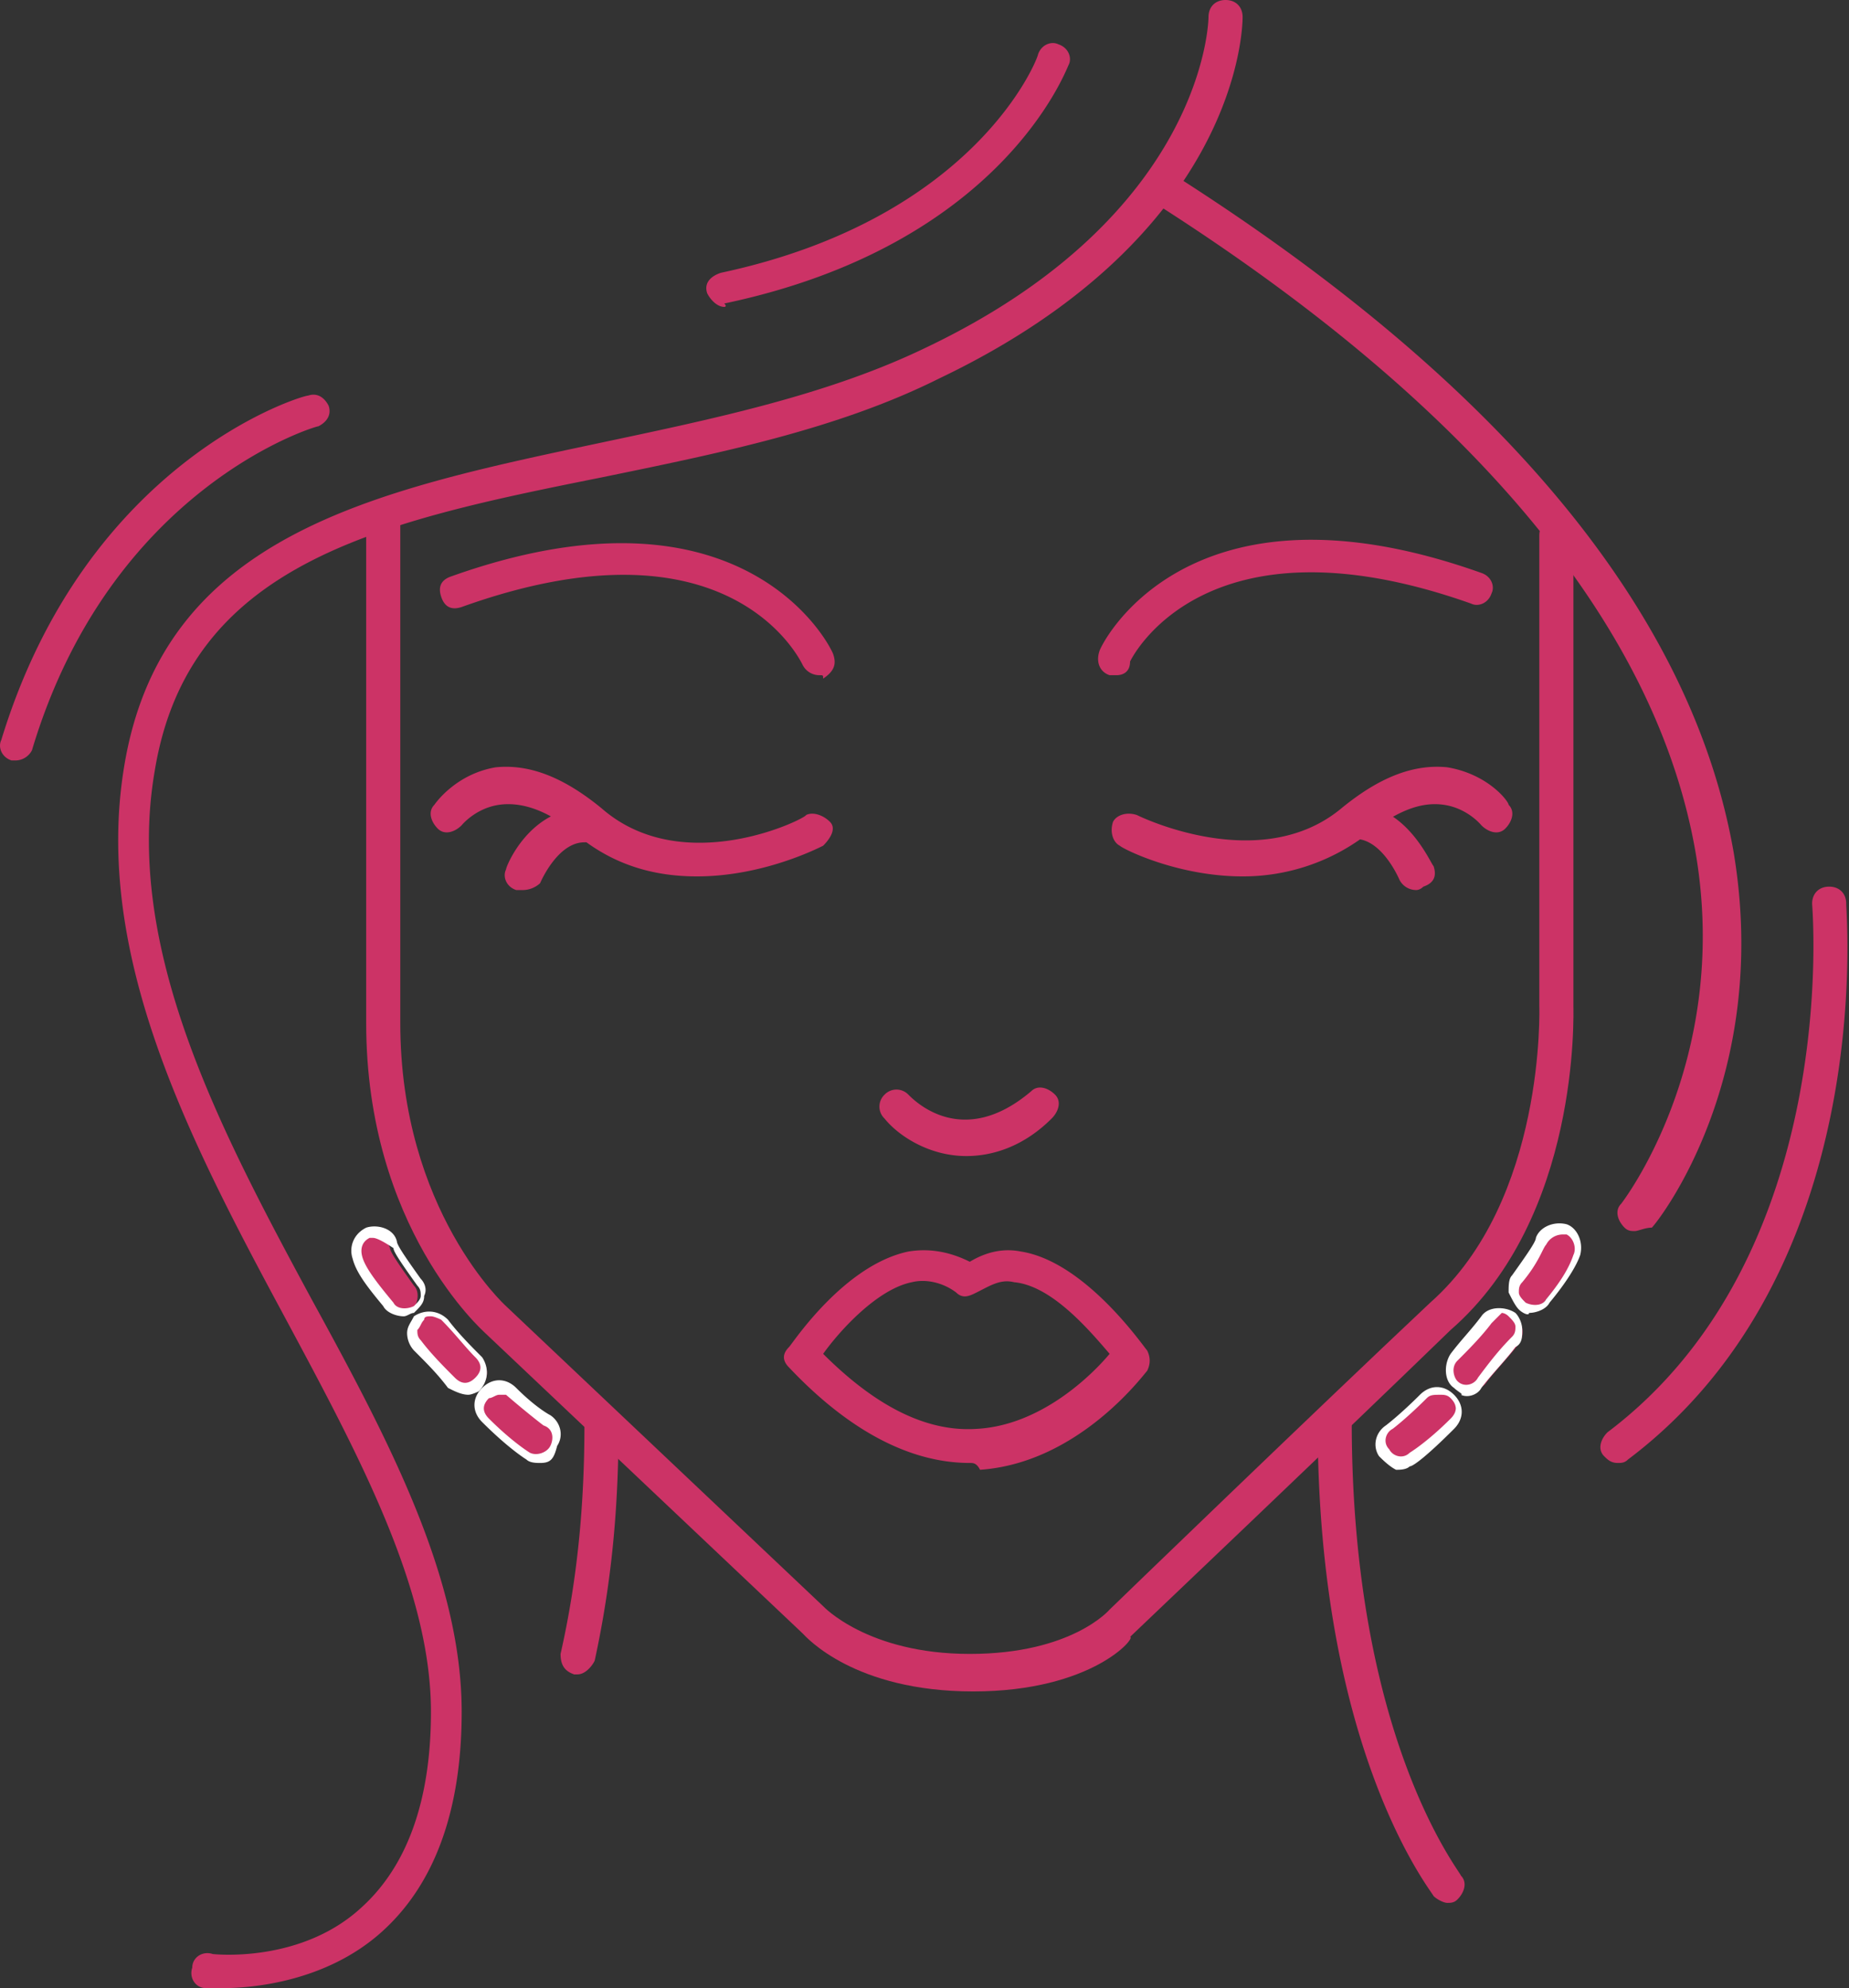 <svg width="93" height="100" viewBox="0 0 93 100" fill="none" xmlns="http://www.w3.org/2000/svg"><rect x="0" y="0" width="93" height="100" fill="#333333" stroke="none"/><path d="M71.248 44.768a.944.944 0 0 1-.858-.514s-.857-2.058-2.23-2.058c-.514 0-.857-.344-.857-.858 0-.515.343-.858.858-.858 2.572 0 3.773 2.916 3.945 3.088.171.514 0 .857-.515 1.029-.171.171-.343.171-.343.171zM29.052 84.22h-.171c-.515-.172-.686-.515-.686-1.03.857-3.773 1.2-7.547 1.2-11.492 0-.514.343-.857.858-.857.515 0 .858.343.858.857 0 4.117-.343 7.89-1.201 11.836-.172.342-.515.685-.858.685zM56.153 33.962h-.343c-.514-.171-.686-.686-.514-1.2 0-.172 4.288-9.263 19.21-3.945.515.171.687.686.515 1.029-.171.514-.686.686-1.029.514-13.55-4.802-17.153 2.916-17.153 2.916 0 .515-.343.686-.686.686z" fill="#C36"/><path d="M62.5 44.082c-3.259 0-6.003-1.372-6.175-1.543-.343-.172-.514-.687-.343-1.201.172-.343.686-.515 1.2-.343 0 0 6.176 3.087 10.293-.343 1.886-1.544 3.602-2.23 5.317-2.059 2.058.343 3.087 1.716 3.087 1.887.343.343.172.858-.171 1.2-.343.344-.858.172-1.2-.17 0 0-.687-.858-1.888-1.03-1.2-.171-2.401.343-3.945 1.544a10.225 10.225 0 0 1-6.175 2.058zM41.23 33.962a.943.943 0 0 1-.857-.514c-.172-.343-3.774-7.719-17.153-2.916-.514.171-.857 0-1.029-.515-.171-.514 0-.857.515-1.029 14.922-5.317 19.21 3.774 19.21 3.945.172.515 0 .858-.514 1.2 0-.17 0-.17-.172-.17zM35.056 44.082c-2.059 0-4.117-.514-6.004-2.058-1.372-1.2-2.744-1.715-3.945-1.544-1.2.172-1.887 1.03-1.887 1.03-.343.343-.857.514-1.2.17-.343-.342-.515-.857-.172-1.2 0 0 1.03-1.543 3.088-1.886 1.715-.172 3.43.514 5.317 2.058 4.117 3.602 10.291.514 10.291.343.344-.172.858 0 1.201.343.343.343 0 .858-.343 1.2-.343.172-3.087 1.544-6.346 1.544z" fill="#C36"/><path d="M26.308 44.769h-.343c-.515-.172-.686-.687-.515-1.03 0-.171 1.201-3.087 3.945-3.087.515 0 .858.343.858.858 0 .514-.343.857-.858.857-1.372 0-2.23 2.058-2.23 2.058a1.31 1.31 0 0 1-.857.344zM48.606 58.148c-1.886 0-3.43-1.03-4.116-1.887a.829.829 0 0 1 0-1.2.829.829 0 0 1 1.2 0c.344.342 2.745 2.743 6.175-.172.343-.344.858-.172 1.201.171.343.343.172.858-.171 1.2-1.373 1.373-2.916 1.888-4.289 1.888zM48.778 73.585c-3.087 0-6.175-1.715-9.09-4.803-.344-.343-.344-.686 0-1.029.17-.171 2.743-4.117 6.002-4.803 1.03-.171 2.059 0 3.088.515.858-.515 1.715-.686 2.573-.515 3.259.515 6.175 4.803 6.346 4.974.172.344.172.687 0 1.03-.171.171-3.43 4.63-8.404 4.974-.172-.343-.343-.343-.515-.343zm-7.376-5.489c2.573 2.573 5.146 3.945 7.72 3.774 3.258-.172 5.831-2.745 6.689-3.774-1.03-1.2-2.916-3.43-4.803-3.602-.686-.171-1.2.172-1.887.515-.343.171-.686.343-1.03 0-.685-.515-1.543-.686-2.229-.515-1.715.343-3.602 2.401-4.46 3.602z" fill="#C36"/><path d="M48.95 85.077c-6.004 0-8.405-2.744-8.577-2.916L24.421 67.067c-.171-.172-6.003-5.317-6.003-15.609V26.072c0-.514.343-.858.857-.858.515 0 .858.344.858.858v25.386c0 9.434 5.317 14.237 5.317 14.237l15.952 15.094s2.23 2.401 7.376 2.401c5.146 0 7.032-2.23 7.032-2.23.172-.171 10.292-9.948 16.124-15.437 5.832-5.146 5.489-14.923 5.489-14.923V26.93c0-.515.343-.858.858-.858.514 0 .857.343.857.858V50.6c0 .343.343 10.635-6.175 16.295-5.832 5.66-15.952 15.266-16.123 15.438.343 0-1.887 2.744-7.89 2.744z" fill="#C36"/><path d="M72.792 95.712c-.172 0-.515-.172-.686-.343-.172-.343-5.832-7.376-5.832-23.842 0-.515.343-.858.857-.858.515 0 .858.343.858.858 0 15.952 5.489 22.641 5.489 22.813.343.343.171.857-.172 1.2-.171.172-.343.172-.514.172zM82.226 61.921c-.172 0-.343 0-.515-.172-.343-.343-.514-.857-.171-1.2 0 0 5.488-7.033 3.773-17.496-1.887-11.32-10.978-22.47-27.101-32.761-.343-.172-.515-.858-.172-1.201.343-.343.858-.515 1.201-.172C75.88 19.554 85.141 31.046 87.2 42.882c1.887 11.32-3.774 18.524-4.117 18.867-.343 0-.686.172-.857.172zM36.428 15.437c-.343 0-.686-.343-.858-.686-.171-.514.172-.857.686-1.029C49.121 10.978 52.208 2.916 52.208 2.744c.172-.514.686-.686 1.03-.514.514.171.686.686.514 1.029-.171.343-3.43 9.09-17.324 12.007.171.171 0 .171 0 .171zM.75 38.25H.58c-.515-.171-.686-.686-.515-1.029C4.352 23.156 15.16 19.897 15.502 19.897c.514-.171.857.172 1.029.515.171.514-.172.857-.515 1.029-.171 0-10.463 3.087-14.408 16.295a.943.943 0 0 1-.858.514z" fill="#C36"/><path d="M81.368 73.585c-.343 0-.515-.172-.686-.343-.343-.343-.172-.858.171-1.2 11.836-8.92 10.292-26.416 10.292-26.587 0-.515.343-.858.858-.858.514 0 .857.343.857.858 0 .686 1.544 18.524-10.978 27.958-.171.172-.343.172-.514.172zM11.214 100h-.858c-.515 0-.858-.514-.686-1.03 0-.514.514-.857 1.03-.685 0 0 4.459.514 7.546-2.402 2.23-2.058 3.43-5.317 3.43-9.777 0-6.175-3.601-12.864-7.375-19.897-4.803-8.92-9.605-18.181-8.062-27.616C8.126 26.93 18.761 24.7 30.082 22.298c5.66-1.2 11.492-2.4 16.466-4.802C60.613 10.806 60.785 1.029 60.785.858c0-.515.343-.858.858-.858.514 0 .857.343.857.858 0 .514-.171 10.977-15.266 18.181-5.145 2.573-11.149 3.774-16.98 4.975-11.15 2.23-20.756 4.288-22.47 14.751-1.545 8.92 3.258 18.01 7.89 26.587 3.945 7.204 7.547 14.065 7.547 20.754 0 4.975-1.373 8.748-4.117 11.15-2.744 2.401-6.347 2.744-7.89 2.744zM69.533 73.07c-.343-.514-.172-1.029.343-1.372 0 0 .686-.514 1.715-1.544.343-.343 1.03-.343 1.373 0 .343.344.343 1.03 0 1.373-1.201 1.2-2.059 1.715-2.059 1.886-.171.172-.343.172-.514.172-.515-.171-.687-.343-.858-.515zm3.774-3.43c-.344-.343-.515-1.03-.172-1.372.515-.686 1.03-1.201 1.715-1.887.343-.343.858-.515 1.373-.172.343.343.514.858.171 1.373-.515.686-1.2 1.372-1.715 2.058a1.31 1.31 0 0 1-.858.343c-.171 0-.343-.172-.514-.343zm3.259-3.945c-.344-.343-.515-.858-.172-1.372.858-1.201 1.2-1.716 1.2-1.887.172-.515.687-.686 1.201-.515.515.172.686.686.515 1.2-.172.515-.686 1.202-1.544 2.23-.171.344-.514.344-.857.344 0 .171-.172.171-.343 0z" fill="#C36"/><path d="M69.361 73.242c-.343-.515-.171-1.2.343-1.544 0 0 .686-.514 1.716-1.543.514-.515 1.2-.515 1.715 0 .514.514.514 1.2 0 1.715-1.372 1.372-2.059 1.886-2.23 1.886-.172.172-.515.172-.686.172-.343-.171-.686-.514-.858-.686zm2.402-2.916c-1.03 1.03-1.716 1.544-1.716 1.544-.343.171-.514.686-.171 1.029.171.343.686.514 1.029.171 0 0 .858-.514 2.058-1.715.343-.343.343-.686 0-1.029-.171-.171-.343-.171-.514-.171-.343 0-.515 0-.686.171zm1.372-.515c-.515-.343-.515-1.2-.172-1.715.515-.686 1.03-1.2 1.544-1.887.343-.514 1.2-.514 1.715-.171.172.171.343.514.343.858 0 .343 0 .686-.343.857-.514.686-1.2 1.372-1.715 2.058-.172.343-.686.515-1.03.343.172 0-.17-.171-.342-.343zm1.887-3.259c-.515.686-1.201 1.373-1.716 1.887-.343.343-.171.858 0 1.03.343.342.858.17 1.03-.172.514-.686 1.029-1.372 1.715-2.058.171-.172.171-.344.171-.515 0-.172-.171-.343-.343-.515-.171-.171-.343-.171-.343-.171l-.514.514zm1.372-.686c-.172-.171-.343-.514-.515-.857 0-.343 0-.686.172-.858.857-1.2 1.2-1.715 1.2-1.887.172-.514.858-.857 1.544-.686.515.172.858.858.686 1.544-.171.514-.686 1.372-1.543 2.401-.172.343-.687.515-1.03.515 0 .171-.343 0-.514-.172zm1.372-3.259c-.172.172-.343.858-1.2 1.887-.172.172-.172.343-.172.515 0 .171.171.343.343.514.343.172.858.172 1.029-.171.858-1.03 1.2-1.716 1.372-2.23.172-.343 0-.858-.343-1.03h-.171a.943.943 0 0 0-.858.515z" fill="#fff"/><path d="M27.166 73.413c-.172 0-.343 0-.515-.171-.171 0-.858-.515-2.23-1.715-.343-.344-.343-1.03 0-1.373.343-.343 1.03-.343 1.372 0 1.03 1.03 1.716 1.544 1.716 1.544.514.343.686.858.343 1.372 0 .172-.343.343-.686.343zm-3.602-3.43c-.343 0-.687 0-.858-.343-.515-.686-1.03-1.2-1.715-1.887-.343-.343-.343-1.03.171-1.372.343-.343 1.03-.343 1.372.171.515.686 1.201 1.372 1.716 1.887.343.343.343 1.03-.172 1.372-.171 0-.343 0-.514.172zm-3.26-3.945a1.31 1.31 0 0 1-.857-.343c-.858-1.03-1.2-1.716-1.544-2.23-.171-.515 0-1.03.515-1.2.514-.172 1.029 0 1.2.514 0 .171.344.686 1.201 1.886.343.344.172 1.03-.171 1.373 0-.172-.172 0-.343 0z" fill="#C36"/><path d="M27.166 73.585c-.172 0-.515 0-.686-.172 0 0-.858-.514-2.23-1.886-.515-.515-.515-1.201 0-1.716.514-.514 1.2-.514 1.715 0 1.03 1.03 1.715 1.372 1.715 1.372.515.344.686 1.03.343 1.544-.171.686-.343.858-.857.858zm-2.059-3.43c-.171 0-.343.17-.514.17-.343.344-.343.687 0 1.03 1.2 1.2 2.058 1.715 2.058 1.715.343.172.858 0 1.03-.343.17-.343.17-.857-.344-1.029 0 0-.686-.514-1.887-1.544h-.343zm-1.543 0c-.343 0-.686-.172-1.03-.344-.514-.686-1.029-1.2-1.715-1.887a1.31 1.31 0 0 1-.343-.857c0-.343.172-.515.343-.858.515-.343 1.2-.343 1.715.172.515.686 1.201 1.372 1.716 1.886.343.515.343 1.201-.172 1.716 0 0-.343.171-.514.171zm-1.887-3.946c-.172 0-.343 0-.343.172-.172.171-.172.343-.343.514 0 .172 0 .343.171.515.515.686 1.2 1.372 1.716 1.887.343.343.686.343 1.029 0 .343-.343.343-.686 0-1.03-.515-.514-1.03-1.2-1.716-1.886 0 0-.343-.172-.514-.172zm-1.372 0c-.343 0-.858-.171-1.03-.514-.857-1.03-1.372-1.716-1.543-2.402-.172-.514 0-1.2.686-1.543.514-.172 1.372 0 1.544.686 0 .171.343.686 1.2 1.886.172.172.343.515.172.858 0 .343-.172.515-.515.858-.171 0-.343.171-.514.171zm-1.544-3.945h-.172c-.343.172-.514.515-.343 1.03.172.514.686 1.2 1.544 2.23.172.342.686.342 1.03.17.17-.17.342-.342.342-.514 0-.171 0-.343-.171-.515-.858-1.2-1.201-1.715-1.201-1.886-.515-.343-.858-.515-1.03-.515z" fill="#fff"/></svg>